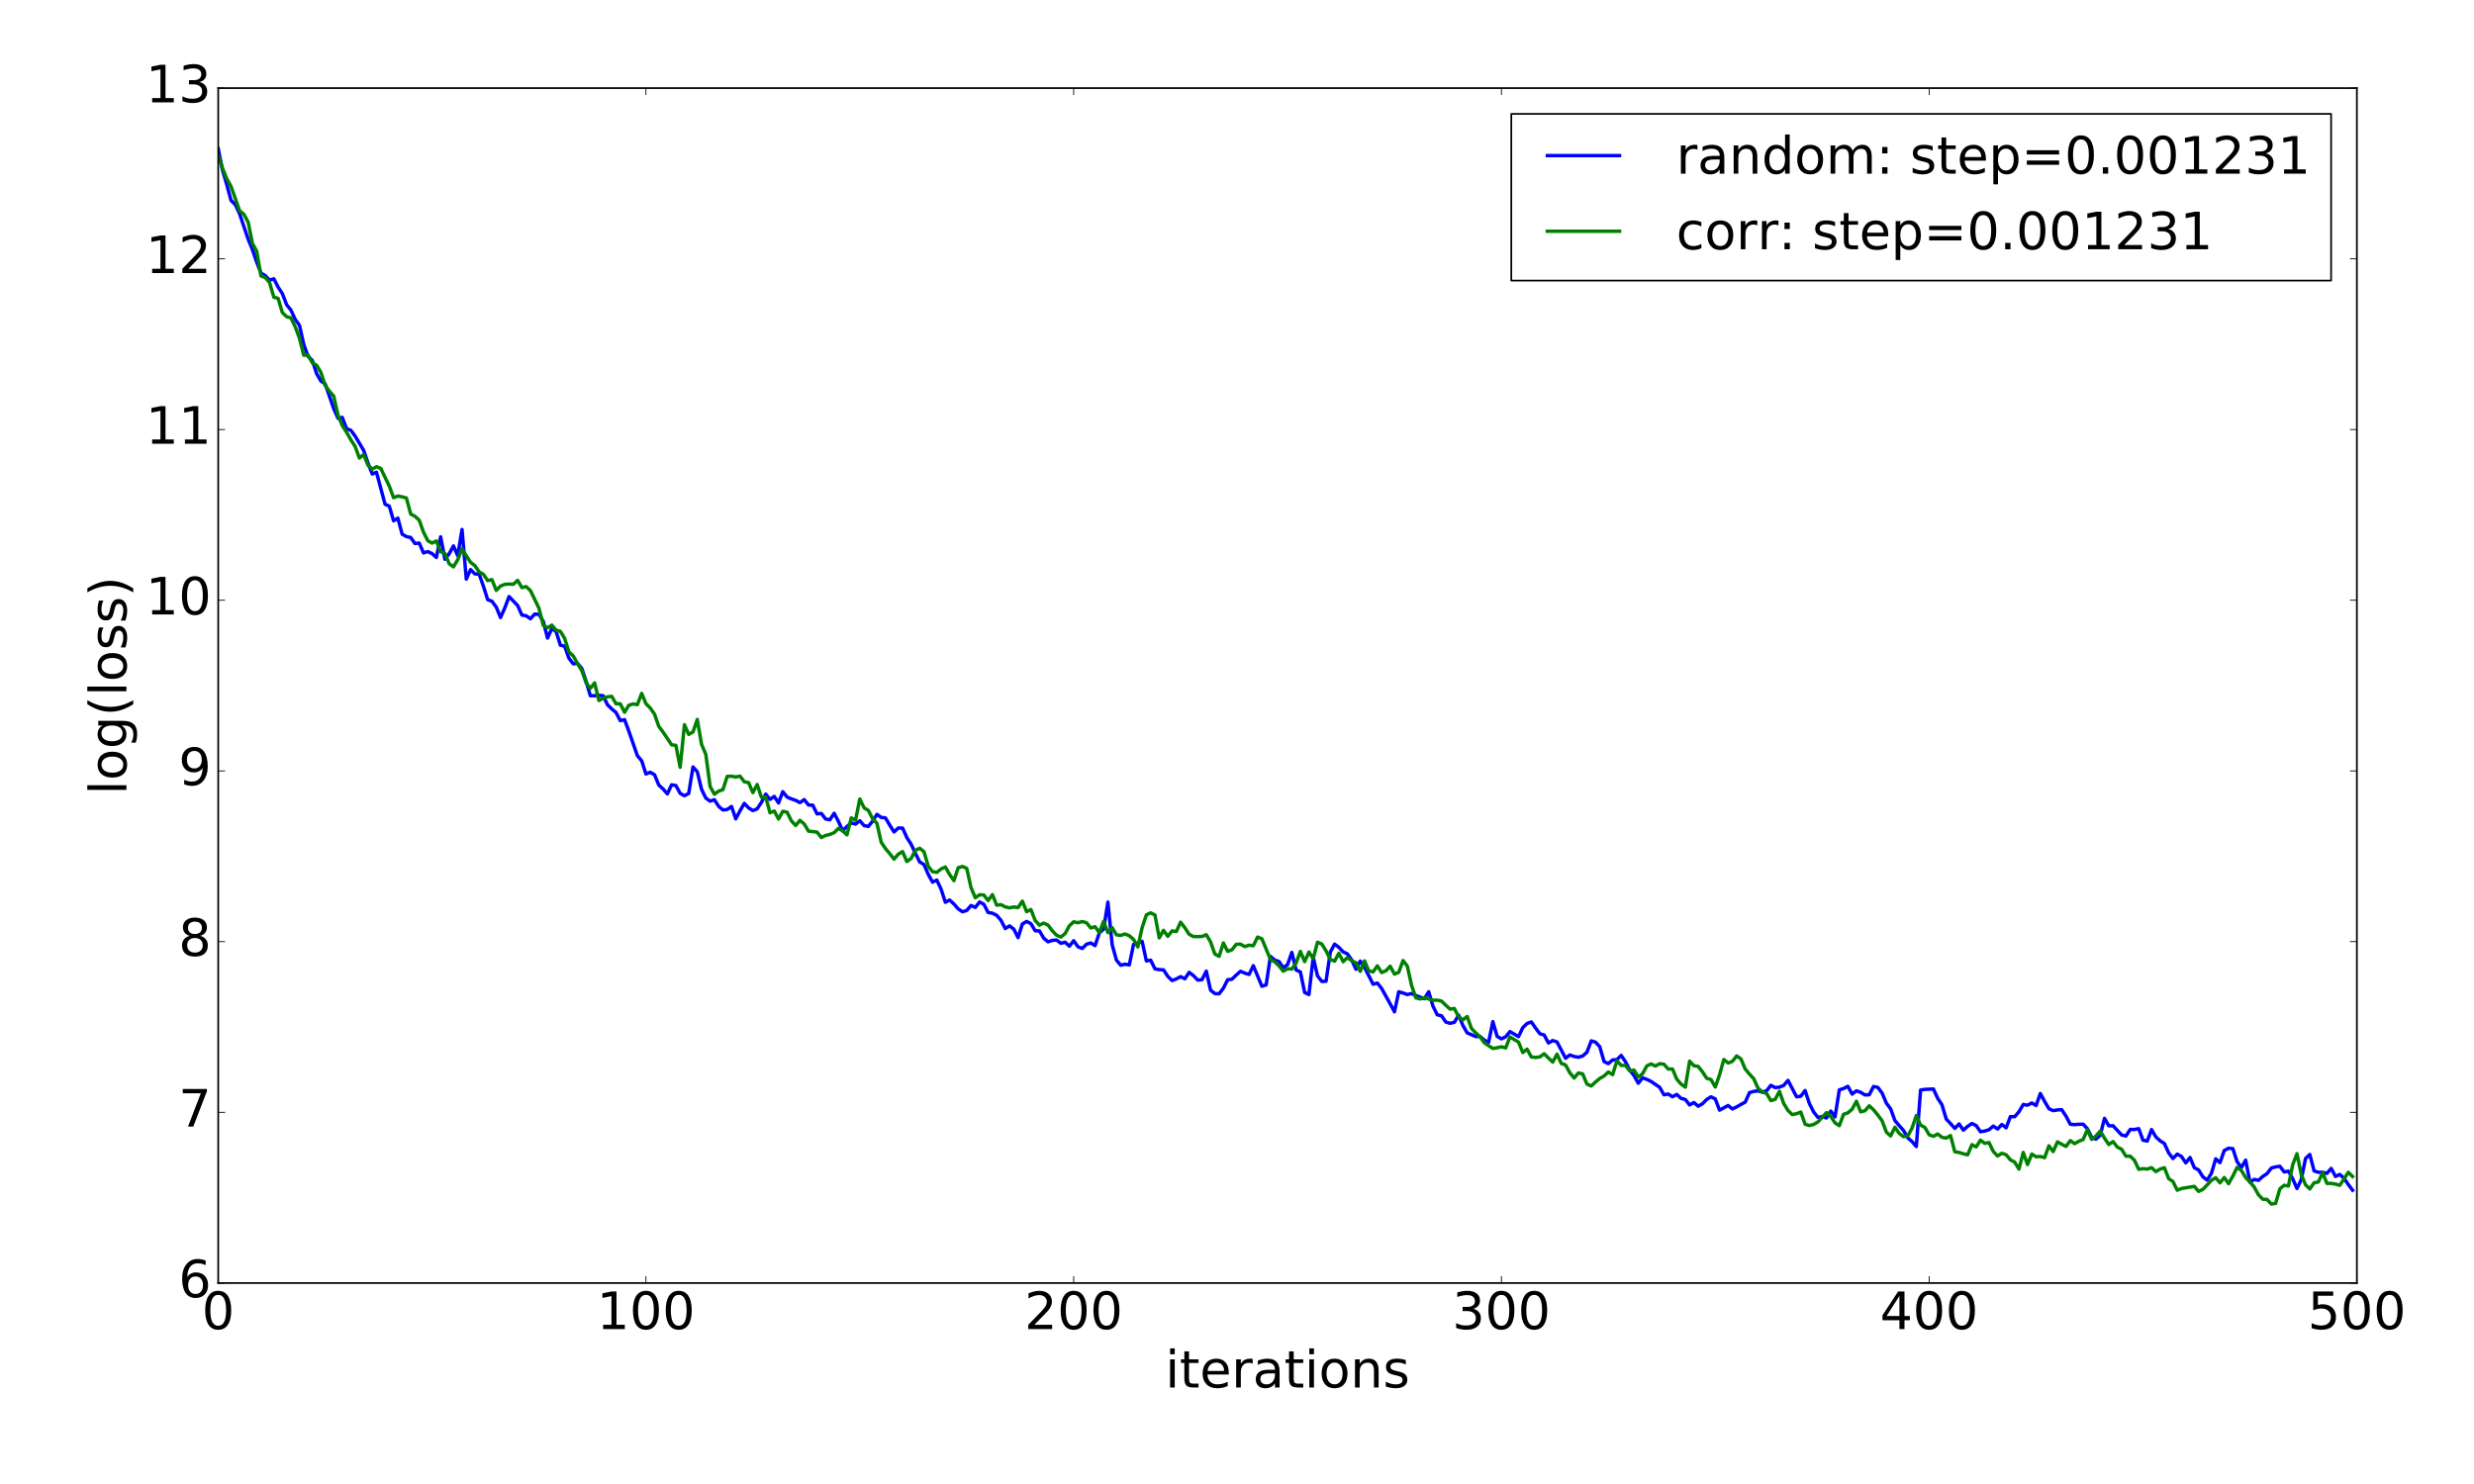 <?xml version="1.0" encoding="utf-8" standalone="no"?>
<!DOCTYPE svg PUBLIC "-//W3C//DTD SVG 1.1//EN"
  "http://www.w3.org/Graphics/SVG/1.1/DTD/svg11.dtd">
<!-- Created with matplotlib (http://matplotlib.org/) -->
<svg height="864pt" version="1.1" viewBox="0 0 1440 864" width="1440pt" xmlns="http://www.w3.org/2000/svg" xmlns:xlink="http://www.w3.org/1999/xlink">
 <defs>
  <style type="text/css">
*{stroke-linecap:butt;stroke-linejoin:round;stroke-miterlimit:100000;}
  </style>
 </defs>
 <g id="figure_1">
  <g id="patch_1">
   <path d="M 0 864 
L 1440 864 
L 1440 0 
L 0 0 
z
" style="fill:#ffffff;"/>
  </g>
  <g id="axes_1">
   <g id="patch_2">
    <path d="M 127.013 747 
L 1371.825 747 
L 1371.825 51.3 
L 127.013 51.3 
z
" style="fill:#ffffff;"/>
   </g>
   <g id="line2d_1">
    <path clip-path="url(#p26a35da55d)" d="M 127.013 86.557 
L 129.502 98.998 
L 131.992 107.507 
L 134.481 116.694 
L 136.971 119.139 
L 139.461 124.485 
L 144.44 139.27 
L 146.929 145.371 
L 149.419 152.629 
L 151.909 159.008 
L 154.398 160.443 
L 156.888 163.133 
L 159.378 162.303 
L 161.867 167.133 
L 164.357 170.964 
L 166.846 177.455 
L 169.336 180.525 
L 171.826 185.988 
L 174.315 189.418 
L 176.805 200.551 
L 179.295 207.455 
L 181.784 209.86 
L 184.274 217.49 
L 186.763 221.81 
L 189.253 223.513 
L 194.232 237.85 
L 196.722 243.498 
L 199.212 243.014 
L 201.701 249.576 
L 204.191 250.492 
L 206.68 253.854 
L 211.66 262.19 
L 214.149 269.467 
L 216.639 275.959 
L 219.129 274.941 
L 224.108 293.55 
L 226.597 294.683 
L 229.087 303.224 
L 231.577 301.657 
L 234.066 310.998 
L 236.556 312.412 
L 239.046 312.949 
L 241.535 316.452 
L 244.025 316.184 
L 246.514 321.924 
L 249.004 321.15 
L 251.494 322.295 
L 253.983 324.562 
L 256.473 312.547 
L 258.963 325.601 
L 261.452 322.38 
L 263.942 317.845 
L 266.432 323.539 
L 268.921 308.276 
L 271.411 337.163 
L 273.9 331.639 
L 276.39 334.109 
L 278.88 334.27 
L 281.369 341.271 
L 283.859 349.14 
L 286.349 350.058 
L 288.838 353.465 
L 291.328 359.523 
L 293.817 353.943 
L 296.307 347.327 
L 301.286 352.525 
L 303.776 358.103 
L 306.265 358.502 
L 308.755 360.244 
L 311.245 357.515 
L 313.734 357.704 
L 316.224 361.83 
L 318.714 371.5 
L 321.203 365.884 
L 323.693 367.759 
L 326.183 375.643 
L 328.672 376.243 
L 331.162 383.243 
L 333.651 386.456 
L 336.141 386.271 
L 338.631 389.156 
L 341.12 396.636 
L 343.61 405.039 
L 346.099 405.06 
L 348.589 404.86 
L 351.079 405.067 
L 353.568 410.305 
L 356.058 412.737 
L 358.548 414.816 
L 361.037 419.562 
L 363.527 418.977 
L 366.017 425.71 
L 370.996 439.981 
L 373.485 442.942 
L 375.975 450.609 
L 378.465 449.61 
L 380.954 451.049 
L 383.444 457.052 
L 385.933 459.32 
L 388.423 462.213 
L 390.913 456.937 
L 393.402 457.335 
L 395.892 461.914 
L 398.382 463.285 
L 400.871 461.951 
L 403.361 446.525 
L 405.851 449.299 
L 408.34 459.538 
L 410.83 464.651 
L 413.319 466.446 
L 415.809 465.592 
L 418.299 469.461 
L 420.788 471.58 
L 423.278 471.294 
L 425.767 469.53 
L 428.257 476.75 
L 430.747 472.003 
L 433.236 467.749 
L 435.726 470.371 
L 438.216 471.934 
L 440.705 470.915 
L 443.195 467.171 
L 445.685 462.337 
L 448.174 465.432 
L 450.664 463.662 
L 453.153 467.493 
L 455.643 460.944 
L 458.133 464.063 
L 460.622 465.122 
L 463.112 465.973 
L 465.601 467.31 
L 468.091 465.523 
L 470.581 468.674 
L 473.07 468.799 
L 475.56 473.844 
L 478.05 473.579 
L 480.539 476.82 
L 483.029 477.283 
L 485.519 473.504 
L 488.008 478.236 
L 490.498 483.696 
L 492.987 481.175 
L 495.477 479.102 
L 497.967 479.798 
L 500.456 477.855 
L 502.946 480.679 
L 505.435 481.132 
L 507.925 478.065 
L 510.415 474.126 
L 512.904 475.906 
L 515.394 476.184 
L 517.884 480.421 
L 520.373 484.372 
L 522.863 482.057 
L 525.352 482.135 
L 527.842 487.667 
L 530.332 491.545 
L 532.821 496.86 
L 535.311 501.848 
L 537.801 503.32 
L 540.29 509.063 
L 542.78 513.584 
L 545.269 512.4 
L 547.759 517.688 
L 550.249 525.312 
L 552.738 523.996 
L 555.228 526.332 
L 557.718 529.159 
L 560.207 530.829 
L 562.697 530.077 
L 565.187 527.188 
L 567.676 528.326 
L 570.166 525.129 
L 572.655 526.472 
L 575.145 531.258 
L 577.635 531.668 
L 580.124 532.898 
L 582.614 535.803 
L 585.104 540.615 
L 587.593 539.057 
L 590.083 540.949 
L 592.572 545.895 
L 595.062 537.966 
L 597.552 536.48 
L 600.041 537.752 
L 602.531 541.905 
L 605.02 542.013 
L 607.51 546.213 
L 610 548.33 
L 612.489 547.509 
L 614.979 547.291 
L 617.469 549.191 
L 619.958 548.565 
L 622.448 550.867 
L 624.938 547.693 
L 627.427 551.214 
L 629.917 552.216 
L 632.406 549.736 
L 634.896 548.999 
L 637.386 550.563 
L 639.875 543.124 
L 642.365 540.946 
L 644.855 525.234 
L 647.344 550.116 
L 649.834 559.002 
L 652.323 561.974 
L 654.813 561.371 
L 657.303 561.795 
L 659.792 549.793 
L 662.282 549.038 
L 664.771 548.057 
L 667.261 559.457 
L 669.751 559.027 
L 672.24 564.082 
L 674.73 564.531 
L 677.22 564.651 
L 679.709 568.43 
L 682.199 570.894 
L 684.688 569.946 
L 687.178 568.627 
L 689.668 569.851 
L 692.157 566.095 
L 694.647 568.015 
L 697.137 570.639 
L 699.626 570.376 
L 702.116 565.402 
L 704.606 576.479 
L 707.095 578.447 
L 709.585 578.596 
L 712.074 575.355 
L 714.564 570.424 
L 717.054 570.118 
L 719.543 567.691 
L 722.033 565.488 
L 724.523 566.573 
L 727.012 567.325 
L 729.502 562.211 
L 734.481 574.2 
L 736.971 573.404 
L 739.46 556.807 
L 741.95 558.974 
L 744.439 559.797 
L 746.929 563.45 
L 749.419 561.602 
L 751.908 554.512 
L 754.398 564.749 
L 756.888 565.858 
L 759.377 577.845 
L 761.867 579.03 
L 764.356 557.333 
L 766.846 568.109 
L 769.336 571.396 
L 771.825 571.297 
L 774.315 554.308 
L 776.805 549.67 
L 779.294 551.538 
L 781.784 554.188 
L 784.274 555.376 
L 786.763 558.894 
L 789.253 564.323 
L 791.742 559.571 
L 794.232 563.187 
L 799.211 573.028 
L 801.701 572.346 
L 804.191 575.528 
L 809.17 584.447 
L 811.659 589.105 
L 814.149 577.414 
L 816.639 578.137 
L 819.128 579.035 
L 821.618 578.449 
L 824.107 579.609 
L 829.087 581.449 
L 831.576 577.405 
L 834.066 585.789 
L 836.556 590.819 
L 839.045 591.4 
L 841.535 595.038 
L 844.024 595.773 
L 846.514 595.2 
L 849.004 591.007 
L 851.493 597.032 
L 853.983 601.347 
L 858.962 603.5 
L 861.452 603.43 
L 863.942 605.559 
L 866.431 606.85 
L 868.921 594.796 
L 871.41 603.375 
L 873.9 604.837 
L 876.39 603.644 
L 878.879 600.597 
L 883.859 603.535 
L 886.348 598.316 
L 888.838 595.88 
L 891.327 594.975 
L 893.817 598.574 
L 896.307 601.884 
L 898.796 602.588 
L 901.286 607.232 
L 903.775 605.82 
L 906.265 606.636 
L 911.244 616.099 
L 913.734 614.194 
L 916.224 615.096 
L 918.713 615.53 
L 921.203 614.821 
L 923.692 612.592 
L 926.182 606.016 
L 928.672 606.742 
L 931.161 609.429 
L 933.651 618.054 
L 936.141 619.253 
L 938.63 617.1 
L 941.12 616.96 
L 943.61 614.464 
L 946.099 618.126 
L 948.589 623.02 
L 951.078 626.187 
L 953.568 630.688 
L 956.058 627.501 
L 958.547 628.443 
L 961.037 629.634 
L 966.016 633.045 
L 968.506 637.394 
L 970.995 636.96 
L 973.485 638.536 
L 975.975 637.177 
L 978.464 639.485 
L 980.954 640.119 
L 983.443 643.319 
L 985.933 641.905 
L 988.423 644.049 
L 990.912 642.652 
L 993.402 640.114 
L 995.892 638.595 
L 998.381 639.799 
L 1000.871 646.34 
L 1005.85 643.628 
L 1008.34 645.63 
L 1010.829 644.468 
L 1013.319 643.007 
L 1015.809 641.687 
L 1018.298 636.118 
L 1020.788 635.405 
L 1023.278 635.141 
L 1025.767 635.849 
L 1028.257 635.061 
L 1030.746 631.867 
L 1033.236 633.206 
L 1035.726 632.965 
L 1038.215 631.949 
L 1040.705 629.01 
L 1045.684 638.546 
L 1048.174 638.222 
L 1050.663 634.912 
L 1053.153 642.475 
L 1055.643 647.415 
L 1058.132 650.562 
L 1060.622 650.087 
L 1063.111 650.899 
L 1065.601 646.857 
L 1068.091 650.258 
L 1070.58 634.538 
L 1073.07 633.733 
L 1075.56 632.456 
L 1078.049 637.008 
L 1080.539 635.076 
L 1083.028 635.962 
L 1085.518 637.481 
L 1088.008 637.344 
L 1090.497 632.557 
L 1092.987 633.088 
L 1095.477 636.391 
L 1097.966 642.248 
L 1100.456 645.616 
L 1102.946 652.412 
L 1105.435 655.364 
L 1107.925 658.123 
L 1110.414 662.467 
L 1112.904 664.625 
L 1115.394 667.536 
L 1117.883 634.626 
L 1120.373 634.251 
L 1125.352 634.03 
L 1127.842 639.46 
L 1130.331 643.205 
L 1132.821 651.532 
L 1135.311 654.155 
L 1137.8 656.944 
L 1140.29 654.373 
L 1142.78 657.983 
L 1145.269 655.791 
L 1147.759 654.12 
L 1150.248 655.319 
L 1152.738 658.896 
L 1155.228 658.506 
L 1157.717 657.72 
L 1160.207 655.62 
L 1162.697 657.317 
L 1165.186 654.7 
L 1167.676 656.62 
L 1170.165 650.08 
L 1172.655 650.165 
L 1175.145 647.266 
L 1177.634 643.036 
L 1180.124 643.465 
L 1182.613 642.159 
L 1185.103 643.662 
L 1187.593 636.64 
L 1190.082 641.249 
L 1192.572 645.498 
L 1195.062 646.638 
L 1197.551 646.204 
L 1200.041 646.059 
L 1202.531 649.843 
L 1205.02 654.545 
L 1207.51 654.775 
L 1209.999 654.562 
L 1212.489 654.521 
L 1214.979 657.154 
L 1217.468 662.188 
L 1219.958 663.229 
L 1222.447 660.949 
L 1224.937 651.112 
L 1227.427 655.451 
L 1229.916 655.423 
L 1234.896 660.801 
L 1237.385 661.402 
L 1239.875 657.609 
L 1242.364 657.605 
L 1244.854 657.123 
L 1247.344 663.857 
L 1249.833 664.312 
L 1252.323 657.635 
L 1254.813 661.906 
L 1257.302 664.185 
L 1259.792 665.785 
L 1262.282 671.214 
L 1264.771 674.505 
L 1267.261 671.949 
L 1269.75 673.32 
L 1272.24 677.037 
L 1274.73 673.92 
L 1277.219 679.875 
L 1279.709 681.159 
L 1282.198 685.167 
L 1284.688 687.056 
L 1287.178 683.117 
L 1289.667 674.669 
L 1292.157 676.898 
L 1294.647 669.822 
L 1297.136 668.532 
L 1299.626 668.733 
L 1302.116 676.366 
L 1304.605 679.743 
L 1307.095 675.432 
L 1309.584 688.314 
L 1312.074 686.654 
L 1314.564 687.207 
L 1317.053 684.943 
L 1319.543 683.299 
L 1322.033 680.045 
L 1324.522 679.376 
L 1327.012 679.006 
L 1329.501 682.301 
L 1331.991 681.858 
L 1334.481 686.313 
L 1336.97 691.983 
L 1339.46 686.765 
L 1341.949 674.461 
L 1344.439 672.161 
L 1346.929 681.708 
L 1349.418 682.533 
L 1351.908 682.542 
L 1354.398 683.131 
L 1356.887 680.263 
L 1359.377 684.946 
L 1361.867 683.785 
L 1364.356 685.948 
L 1366.846 689.665 
L 1369.335 692.957 
L 1369.335 692.957 
" style="fill:none;stroke:#0000ff;stroke-linecap:square;stroke-width:2.0;"/>
   </g>
   <g id="line2d_2">
    <path clip-path="url(#p26a35da55d)" d="M 127.013 90.457 
L 129.502 97.91 
L 131.992 104.054 
L 134.481 108.547 
L 139.461 122.709 
L 141.95 124.725 
L 144.44 129.373 
L 146.929 141.732 
L 149.419 146.269 
L 151.909 160.678 
L 154.398 161.554 
L 156.888 164.501 
L 159.378 173.029 
L 161.867 173.698 
L 164.357 182.026 
L 166.846 184.382 
L 169.336 185.077 
L 171.826 190.228 
L 174.315 196.965 
L 176.805 206.826 
L 179.295 206.666 
L 181.784 211.27 
L 184.274 212.629 
L 186.763 216.795 
L 189.253 224.372 
L 191.743 227.771 
L 194.232 230.606 
L 196.722 241.602 
L 199.212 247.719 
L 201.701 251.63 
L 204.191 256.019 
L 206.68 259.889 
L 209.17 266.673 
L 211.66 264.659 
L 214.149 270.804 
L 216.639 273.13 
L 219.129 271.725 
L 221.618 272.709 
L 226.597 283.053 
L 229.087 289.763 
L 231.577 288.787 
L 234.066 289.269 
L 236.556 289.932 
L 239.046 299.276 
L 241.535 300.595 
L 244.025 302.899 
L 246.514 309.88 
L 249.004 314.798 
L 251.494 316.199 
L 253.983 314.956 
L 256.473 321.199 
L 258.963 322.186 
L 261.452 328.219 
L 263.942 330.026 
L 266.432 325.86 
L 268.921 319.467 
L 271.411 323.619 
L 273.9 327.385 
L 276.39 329.293 
L 278.88 332.949 
L 281.369 334.386 
L 283.859 338.03 
L 286.349 337.473 
L 288.838 343.755 
L 291.328 341.19 
L 293.817 340.223 
L 296.307 340.042 
L 298.797 340.177 
L 301.286 337.864 
L 303.776 342.119 
L 306.265 341.538 
L 308.755 343.868 
L 313.734 354.197 
L 316.224 364.095 
L 318.714 365.487 
L 321.203 363.947 
L 323.693 366.904 
L 326.183 367.59 
L 328.672 371.728 
L 331.162 379.604 
L 333.651 381.868 
L 336.141 386.345 
L 338.631 390.431 
L 341.12 397.453 
L 343.61 400.791 
L 346.099 397.585 
L 348.589 407.848 
L 351.079 406.501 
L 353.568 405.707 
L 356.058 405.411 
L 358.548 409.722 
L 361.037 409.768 
L 363.527 414.7 
L 366.017 410.619 
L 368.506 409.828 
L 370.996 410.252 
L 373.485 403.696 
L 375.975 409.674 
L 378.465 412.202 
L 380.954 415.761 
L 383.444 422.907 
L 385.933 426.239 
L 390.913 433.64 
L 393.402 433.942 
L 395.892 446.732 
L 398.382 421.934 
L 400.871 427.565 
L 403.361 426.165 
L 405.851 418.88 
L 408.34 433.363 
L 410.83 439.218 
L 413.319 457.848 
L 415.809 462.382 
L 418.299 460.589 
L 420.788 459.73 
L 423.278 452.013 
L 425.767 451.93 
L 428.257 452.36 
L 430.747 451.905 
L 433.236 455.155 
L 435.726 455.641 
L 438.216 461.466 
L 440.705 456.772 
L 443.195 464.207 
L 445.685 463.947 
L 448.174 473.208 
L 450.664 472.178 
L 453.153 476.85 
L 455.643 472.325 
L 458.133 472.89 
L 460.622 477.897 
L 463.112 480.622 
L 465.601 477.594 
L 468.091 479.735 
L 470.581 483.884 
L 475.56 484.454 
L 478.05 487.624 
L 480.539 486.391 
L 483.029 485.83 
L 485.519 484.779 
L 488.008 482.28 
L 490.498 483.738 
L 492.987 486.059 
L 495.477 476.204 
L 497.967 477.507 
L 500.456 465.199 
L 502.946 470.344 
L 505.435 471.866 
L 507.925 476.685 
L 510.415 479.328 
L 512.904 490.368 
L 515.394 494.041 
L 517.884 497.003 
L 520.373 500.217 
L 522.863 497.3 
L 525.352 495.805 
L 527.842 501.617 
L 530.332 499.791 
L 532.821 495.065 
L 535.311 493.856 
L 537.801 495.836 
L 540.29 504.365 
L 542.78 507.468 
L 545.269 507.884 
L 547.759 505.928 
L 550.249 504.748 
L 552.738 509.151 
L 555.228 512.721 
L 557.718 505.206 
L 560.207 504.452 
L 562.697 505.545 
L 565.187 516.781 
L 567.676 522.691 
L 570.166 520.936 
L 572.655 521.082 
L 575.145 524.315 
L 577.635 520.859 
L 580.124 527.019 
L 582.614 526.674 
L 585.104 527.999 
L 587.593 528.553 
L 590.083 528.027 
L 592.572 528.406 
L 595.062 524.652 
L 597.552 530.789 
L 600.041 529.536 
L 602.531 535.93 
L 605.02 538.626 
L 607.51 537.435 
L 610 538.589 
L 612.489 541.911 
L 614.979 544.48 
L 617.469 545.572 
L 619.958 543.52 
L 622.448 538.973 
L 624.938 536.676 
L 627.427 537.214 
L 629.917 536.521 
L 632.406 537.214 
L 634.896 540.277 
L 637.386 539.529 
L 639.875 542.974 
L 642.365 536.437 
L 644.855 542.981 
L 647.344 540.116 
L 649.834 544.273 
L 652.323 544.612 
L 654.813 543.782 
L 657.303 544.779 
L 659.792 546.951 
L 662.282 551.329 
L 664.771 540.087 
L 667.261 532.629 
L 669.751 531.467 
L 672.24 532.692 
L 674.73 546.054 
L 677.22 541.613 
L 679.709 545.149 
L 682.199 541.975 
L 684.688 542.353 
L 687.178 536.915 
L 689.668 540.174 
L 692.157 543.955 
L 694.647 545.286 
L 699.626 545.251 
L 702.116 544.174 
L 704.606 548.379 
L 707.095 555.399 
L 709.585 556.794 
L 712.074 549.007 
L 714.564 553.896 
L 717.054 552.971 
L 719.543 549.782 
L 722.033 549.687 
L 724.523 551.119 
L 727.012 550.287 
L 729.502 550.619 
L 731.991 545.559 
L 734.481 546.581 
L 739.46 558.571 
L 741.95 559.987 
L 744.439 562.312 
L 746.929 565.438 
L 749.419 563.959 
L 751.908 564.219 
L 754.398 560.699 
L 756.888 553.904 
L 759.377 559.867 
L 761.867 554.284 
L 764.356 558.094 
L 766.846 548.572 
L 769.336 549.591 
L 771.825 553.59 
L 774.315 558.586 
L 776.805 559.604 
L 779.294 554.985 
L 781.784 559.923 
L 784.274 557.45 
L 786.763 559.414 
L 789.253 560.506 
L 791.742 565.545 
L 794.232 559.453 
L 796.722 565.327 
L 799.211 565.81 
L 801.701 562.325 
L 804.191 566.234 
L 806.68 565.202 
L 809.17 562.541 
L 811.659 567.138 
L 814.149 566.077 
L 816.639 559.241 
L 819.128 562.515 
L 821.618 573.763 
L 824.107 580.961 
L 826.597 581.608 
L 829.087 580.885 
L 834.066 582.333 
L 836.556 582.31 
L 839.045 582.829 
L 841.535 585.297 
L 844.024 587.519 
L 846.514 587.132 
L 849.004 592.085 
L 851.493 593.745 
L 853.983 591.814 
L 856.473 598.772 
L 858.962 601.344 
L 861.452 603.628 
L 863.942 607.126 
L 868.921 610.428 
L 871.41 610.018 
L 873.9 609.47 
L 876.39 610.108 
L 878.879 603.698 
L 881.369 605.263 
L 883.859 606.683 
L 886.348 612.797 
L 888.838 610.831 
L 891.327 615.354 
L 893.817 615.674 
L 896.307 615.297 
L 898.796 613.506 
L 901.286 616.022 
L 903.775 618.349 
L 906.265 613.742 
L 908.755 619.139 
L 911.244 620.046 
L 913.734 624.576 
L 916.224 627.663 
L 918.713 624.687 
L 921.203 625.249 
L 923.692 631.183 
L 926.182 632.264 
L 928.672 629.943 
L 931.161 627.89 
L 933.651 626.446 
L 936.141 624.14 
L 938.63 625.677 
L 941.12 617.648 
L 943.61 620.266 
L 946.099 620.328 
L 948.589 623.506 
L 951.078 623.008 
L 953.568 627.096 
L 956.058 625.16 
L 958.547 620.567 
L 961.037 619.418 
L 963.527 620.66 
L 966.016 619.298 
L 968.506 619.604 
L 970.995 622.41 
L 973.485 622.395 
L 975.975 628.306 
L 978.464 631.136 
L 980.954 632.928 
L 983.443 617.84 
L 985.933 620.464 
L 988.423 620.887 
L 990.912 624.012 
L 993.402 627.809 
L 995.892 628.526 
L 998.381 632.853 
L 1000.871 625.78 
L 1003.361 616.843 
L 1005.85 618.887 
L 1008.34 617.953 
L 1010.829 614.771 
L 1013.319 616.514 
L 1015.809 622.383 
L 1018.298 625.354 
L 1020.788 628.072 
L 1023.278 633.566 
L 1025.767 635.785 
L 1028.257 636.644 
L 1030.746 640.798 
L 1033.236 640.043 
L 1035.726 635.398 
L 1038.215 642.443 
L 1040.705 646.526 
L 1043.195 648.93 
L 1045.684 648.412 
L 1048.174 647.432 
L 1050.663 654.543 
L 1053.153 655.302 
L 1055.643 654.676 
L 1058.132 653.194 
L 1063.111 647.763 
L 1065.601 649.963 
L 1068.091 653.747 
L 1070.58 655.386 
L 1073.07 648.736 
L 1075.56 647.922 
L 1078.049 645.763 
L 1080.539 641.145 
L 1083.028 647.344 
L 1085.518 646.679 
L 1088.008 643.813 
L 1090.497 646.129 
L 1092.987 649.18 
L 1095.477 652.524 
L 1097.966 659.135 
L 1100.456 661.355 
L 1102.946 656.28 
L 1105.435 659.878 
L 1107.925 661.739 
L 1110.414 661.356 
L 1112.904 656.828 
L 1115.394 649.508 
L 1117.883 655.069 
L 1120.373 656.388 
L 1122.862 660.673 
L 1125.352 661.578 
L 1127.842 660.214 
L 1130.331 662.138 
L 1132.821 662.603 
L 1135.311 661.141 
L 1137.8 670.563 
L 1140.29 670.969 
L 1142.78 671.743 
L 1145.269 672.357 
L 1147.759 666.458 
L 1150.248 667.728 
L 1152.738 663.825 
L 1155.228 665.664 
L 1157.717 665.207 
L 1160.207 670.41 
L 1162.697 673.037 
L 1165.186 671.461 
L 1167.676 672.283 
L 1170.165 675.291 
L 1172.655 676.591 
L 1175.145 680.679 
L 1177.634 670.947 
L 1180.124 678.035 
L 1182.613 671.912 
L 1185.103 673.475 
L 1187.593 673.308 
L 1190.082 674 
L 1192.572 667.098 
L 1195.062 670.458 
L 1197.551 664.805 
L 1200.041 666.213 
L 1202.531 667.454 
L 1205.02 664.073 
L 1207.51 665.832 
L 1209.999 664.458 
L 1212.489 663.429 
L 1214.979 657.704 
L 1217.468 663.372 
L 1219.958 661.395 
L 1222.447 658.468 
L 1224.937 662.659 
L 1227.427 666.357 
L 1229.916 664.627 
L 1232.406 667.868 
L 1234.896 669.109 
L 1237.385 673.149 
L 1239.875 673.129 
L 1242.364 675.526 
L 1244.854 680.794 
L 1247.344 680.404 
L 1249.833 680.659 
L 1252.323 679.819 
L 1254.813 682.124 
L 1257.302 680.667 
L 1259.792 679.838 
L 1262.282 686.237 
L 1264.771 687.887 
L 1267.261 692.952 
L 1269.75 691.97 
L 1274.73 691.12 
L 1277.219 690.731 
L 1279.709 693.655 
L 1282.198 692.456 
L 1284.688 689.894 
L 1287.178 687.171 
L 1289.667 685.706 
L 1292.157 688.656 
L 1294.647 685.549 
L 1297.136 689.156 
L 1299.626 684.76 
L 1302.116 679.663 
L 1304.605 681.459 
L 1307.095 685.584 
L 1309.584 688.146 
L 1312.074 691.127 
L 1314.564 695.643 
L 1317.053 698.196 
L 1319.543 698.332 
L 1322.033 701.012 
L 1324.522 700.646 
L 1327.012 692.15 
L 1329.501 690.099 
L 1331.991 690.494 
L 1334.481 678.097 
L 1336.97 671.7 
L 1339.46 683.856 
L 1341.949 689.797 
L 1344.439 692.22 
L 1346.929 688.623 
L 1349.418 688.161 
L 1351.908 682.723 
L 1354.398 688.994 
L 1356.887 688.954 
L 1359.377 689.394 
L 1361.867 690.102 
L 1364.356 686.412 
L 1366.846 682.517 
L 1369.335 684.975 
L 1369.335 684.975 
" style="fill:none;stroke:#008000;stroke-linecap:square;stroke-width:2.0;"/>
   </g>
   <g id="patch_3">
    <path d="M 127.013 51.3 
L 1371.825 51.3 
" style="fill:none;stroke:#000000;stroke-linecap:square;stroke-linejoin:miter;"/>
   </g>
   <g id="patch_4">
    <path d="M 1371.825 747 
L 1371.825 51.3 
" style="fill:none;stroke:#000000;stroke-linecap:square;stroke-linejoin:miter;"/>
   </g>
   <g id="patch_5">
    <path d="M 127.013 747 
L 1371.825 747 
" style="fill:none;stroke:#000000;stroke-linecap:square;stroke-linejoin:miter;"/>
   </g>
   <g id="patch_6">
    <path d="M 127.013 747 
L 127.013 51.3 
" style="fill:none;stroke:#000000;stroke-linecap:square;stroke-linejoin:miter;"/>
   </g>
   <g id="matplotlib.axis_1">
    <g id="xtick_1">
     <g id="line2d_3">
      <defs>
       <path d="M 0 0 
L 0 -4 
" id="mdd0f076f5c" style="stroke:#000000;stroke-width:0.5;"/>
      </defs>
      <g>
       <use style="stroke:#000000;stroke-width:0.5;" x="127.013" xlink:href="#mdd0f076f5c" y="747.0"/>
      </g>
     </g>
     <g id="line2d_4">
      <defs>
       <path d="M 0 0 
L 0 4 
" id="m5a20111f1b" style="stroke:#000000;stroke-width:0.5;"/>
      </defs>
      <g>
       <use style="stroke:#000000;stroke-width:0.5;" x="127.013" xlink:href="#m5a20111f1b" y="51.3"/>
      </g>
     </g>
     <g id="text_1">
      <!-- 0 -->
      <defs>
       <path d="M 31.781 66.406 
Q 24.172 66.406 20.328 58.906 
Q 16.5 51.422 16.5 36.375 
Q 16.5 21.391 20.328 13.891 
Q 24.172 6.391 31.781 6.391 
Q 39.453 6.391 43.281 13.891 
Q 47.125 21.391 47.125 36.375 
Q 47.125 51.422 43.281 58.906 
Q 39.453 66.406 31.781 66.406 
M 31.781 74.219 
Q 44.047 74.219 50.516 64.516 
Q 56.984 54.828 56.984 36.375 
Q 56.984 17.969 50.516 8.266 
Q 44.047 -1.422 31.781 -1.422 
Q 19.531 -1.422 13.062 8.266 
Q 6.594 17.969 6.594 36.375 
Q 6.594 54.828 13.062 64.516 
Q 19.531 74.219 31.781 74.219 
" id="BitstreamVeraSans-Roman-30"/>
      </defs>
      <g transform="translate(117.469 773.795)scale(0.3 -0.3)">
       <use xlink:href="#BitstreamVeraSans-Roman-30"/>
      </g>
     </g>
    </g>
    <g id="xtick_2">
     <g id="line2d_5">
      <g>
       <use style="stroke:#000000;stroke-width:0.5;" x="375.975" xlink:href="#mdd0f076f5c" y="747.0"/>
      </g>
     </g>
     <g id="line2d_6">
      <g>
       <use style="stroke:#000000;stroke-width:0.5;" x="375.975" xlink:href="#m5a20111f1b" y="51.3"/>
      </g>
     </g>
     <g id="text_2">
      <!-- 100 -->
      <defs>
       <path d="M 12.406 8.297 
L 28.516 8.297 
L 28.516 63.922 
L 10.984 60.406 
L 10.984 69.391 
L 28.422 72.906 
L 38.281 72.906 
L 38.281 8.297 
L 54.391 8.297 
L 54.391 0 
L 12.406 0 
z
" id="BitstreamVeraSans-Roman-31"/>
      </defs>
      <g transform="translate(347.344 773.795)scale(0.3 -0.3)">
       <use xlink:href="#BitstreamVeraSans-Roman-31"/>
       <use x="63.623" xlink:href="#BitstreamVeraSans-Roman-30"/>
       <use x="127.246" xlink:href="#BitstreamVeraSans-Roman-30"/>
      </g>
     </g>
    </g>
    <g id="xtick_3">
     <g id="line2d_7">
      <g>
       <use style="stroke:#000000;stroke-width:0.5;" x="624.938" xlink:href="#mdd0f076f5c" y="747.0"/>
      </g>
     </g>
     <g id="line2d_8">
      <g>
       <use style="stroke:#000000;stroke-width:0.5;" x="624.938" xlink:href="#m5a20111f1b" y="51.3"/>
      </g>
     </g>
     <g id="text_3">
      <!-- 200 -->
      <defs>
       <path d="M 19.188 8.297 
L 53.609 8.297 
L 53.609 0 
L 7.328 0 
L 7.328 8.297 
Q 12.938 14.109 22.625 23.891 
Q 32.328 33.688 34.812 36.531 
Q 39.547 41.844 41.422 45.531 
Q 43.312 49.219 43.312 52.781 
Q 43.312 58.594 39.234 62.25 
Q 35.156 65.922 28.609 65.922 
Q 23.969 65.922 18.812 64.312 
Q 13.672 62.703 7.812 59.422 
L 7.812 69.391 
Q 13.766 71.781 18.938 73 
Q 24.125 74.219 28.422 74.219 
Q 39.75 74.219 46.484 68.547 
Q 53.219 62.891 53.219 53.422 
Q 53.219 48.922 51.531 44.891 
Q 49.859 40.875 45.406 35.406 
Q 44.188 33.984 37.641 27.219 
Q 31.109 20.453 19.188 8.297 
" id="BitstreamVeraSans-Roman-32"/>
      </defs>
      <g transform="translate(596.306 773.795)scale(0.3 -0.3)">
       <use xlink:href="#BitstreamVeraSans-Roman-32"/>
       <use x="63.623" xlink:href="#BitstreamVeraSans-Roman-30"/>
       <use x="127.246" xlink:href="#BitstreamVeraSans-Roman-30"/>
      </g>
     </g>
    </g>
    <g id="xtick_4">
     <g id="line2d_9">
      <g>
       <use style="stroke:#000000;stroke-width:0.5;" x="873.9" xlink:href="#mdd0f076f5c" y="747.0"/>
      </g>
     </g>
     <g id="line2d_10">
      <g>
       <use style="stroke:#000000;stroke-width:0.5;" x="873.9" xlink:href="#m5a20111f1b" y="51.3"/>
      </g>
     </g>
     <g id="text_4">
      <!-- 300 -->
      <defs>
       <path d="M 40.578 39.312 
Q 47.656 37.797 51.625 33 
Q 55.609 28.219 55.609 21.188 
Q 55.609 10.406 48.188 4.484 
Q 40.766 -1.422 27.094 -1.422 
Q 22.516 -1.422 17.656 -0.516 
Q 12.797 0.391 7.625 2.203 
L 7.625 11.719 
Q 11.719 9.328 16.594 8.109 
Q 21.484 6.891 26.812 6.891 
Q 36.078 6.891 40.938 10.547 
Q 45.797 14.203 45.797 21.188 
Q 45.797 27.641 41.281 31.266 
Q 36.766 34.906 28.719 34.906 
L 20.219 34.906 
L 20.219 43.016 
L 29.109 43.016 
Q 36.375 43.016 40.234 45.922 
Q 44.094 48.828 44.094 54.297 
Q 44.094 59.906 40.109 62.906 
Q 36.141 65.922 28.719 65.922 
Q 24.656 65.922 20.016 65.031 
Q 15.375 64.156 9.812 62.312 
L 9.812 71.094 
Q 15.438 72.656 20.344 73.438 
Q 25.25 74.219 29.594 74.219 
Q 40.828 74.219 47.359 69.109 
Q 53.906 64.016 53.906 55.328 
Q 53.906 49.266 50.438 45.094 
Q 46.969 40.922 40.578 39.312 
" id="BitstreamVeraSans-Roman-33"/>
      </defs>
      <g transform="translate(845.269 773.795)scale(0.3 -0.3)">
       <use xlink:href="#BitstreamVeraSans-Roman-33"/>
       <use x="63.623" xlink:href="#BitstreamVeraSans-Roman-30"/>
       <use x="127.246" xlink:href="#BitstreamVeraSans-Roman-30"/>
      </g>
     </g>
    </g>
    <g id="xtick_5">
     <g id="line2d_11">
      <g>
       <use style="stroke:#000000;stroke-width:0.5;" x="1122.862" xlink:href="#mdd0f076f5c" y="747.0"/>
      </g>
     </g>
     <g id="line2d_12">
      <g>
       <use style="stroke:#000000;stroke-width:0.5;" x="1122.862" xlink:href="#m5a20111f1b" y="51.3"/>
      </g>
     </g>
     <g id="text_5">
      <!-- 400 -->
      <defs>
       <path d="M 37.797 64.312 
L 12.891 25.391 
L 37.797 25.391 
z
M 35.203 72.906 
L 47.609 72.906 
L 47.609 25.391 
L 58.016 25.391 
L 58.016 17.188 
L 47.609 17.188 
L 47.609 0 
L 37.797 0 
L 37.797 17.188 
L 4.891 17.188 
L 4.891 26.703 
z
" id="BitstreamVeraSans-Roman-34"/>
      </defs>
      <g transform="translate(1094.231 773.795)scale(0.3 -0.3)">
       <use xlink:href="#BitstreamVeraSans-Roman-34"/>
       <use x="63.623" xlink:href="#BitstreamVeraSans-Roman-30"/>
       <use x="127.246" xlink:href="#BitstreamVeraSans-Roman-30"/>
      </g>
     </g>
    </g>
    <g id="xtick_6">
     <g id="line2d_13">
      <g>
       <use style="stroke:#000000;stroke-width:0.5;" x="1371.825" xlink:href="#mdd0f076f5c" y="747.0"/>
      </g>
     </g>
     <g id="line2d_14">
      <g>
       <use style="stroke:#000000;stroke-width:0.5;" x="1371.825" xlink:href="#m5a20111f1b" y="51.3"/>
      </g>
     </g>
     <g id="text_6">
      <!-- 500 -->
      <defs>
       <path d="M 10.797 72.906 
L 49.516 72.906 
L 49.516 64.594 
L 19.828 64.594 
L 19.828 46.734 
Q 21.969 47.469 24.109 47.828 
Q 26.266 48.188 28.422 48.188 
Q 40.625 48.188 47.75 41.5 
Q 54.891 34.812 54.891 23.391 
Q 54.891 11.625 47.562 5.094 
Q 40.234 -1.422 26.906 -1.422 
Q 22.312 -1.422 17.547 -0.641 
Q 12.797 0.141 7.719 1.703 
L 7.719 11.625 
Q 12.109 9.234 16.797 8.062 
Q 21.484 6.891 26.703 6.891 
Q 35.156 6.891 40.078 11.328 
Q 45.016 15.766 45.016 23.391 
Q 45.016 31 40.078 35.438 
Q 35.156 39.891 26.703 39.891 
Q 22.75 39.891 18.812 39.016 
Q 14.891 38.141 10.797 36.281 
z
" id="BitstreamVeraSans-Roman-35"/>
      </defs>
      <g transform="translate(1343.194 773.795)scale(0.3 -0.3)">
       <use xlink:href="#BitstreamVeraSans-Roman-35"/>
       <use x="63.623" xlink:href="#BitstreamVeraSans-Roman-30"/>
       <use x="127.246" xlink:href="#BitstreamVeraSans-Roman-30"/>
      </g>
     </g>
    </g>
    <g id="text_7">
     <!-- iterations -->
     <defs>
      <path d="M 54.891 33.016 
L 54.891 0 
L 45.906 0 
L 45.906 32.719 
Q 45.906 40.484 42.875 44.328 
Q 39.844 48.188 33.797 48.188 
Q 26.516 48.188 22.312 43.547 
Q 18.109 38.922 18.109 30.906 
L 18.109 0 
L 9.078 0 
L 9.078 54.688 
L 18.109 54.688 
L 18.109 46.188 
Q 21.344 51.125 25.703 53.562 
Q 30.078 56 35.797 56 
Q 45.219 56 50.047 50.172 
Q 54.891 44.344 54.891 33.016 
" id="BitstreamVeraSans-Roman-6e"/>
      <path d="M 34.281 27.484 
Q 23.391 27.484 19.188 25 
Q 14.984 22.516 14.984 16.5 
Q 14.984 11.719 18.141 8.906 
Q 21.297 6.109 26.703 6.109 
Q 34.188 6.109 38.703 11.406 
Q 43.219 16.703 43.219 25.484 
L 43.219 27.484 
z
M 52.203 31.203 
L 52.203 0 
L 43.219 0 
L 43.219 8.297 
Q 40.141 3.328 35.547 0.953 
Q 30.953 -1.422 24.312 -1.422 
Q 15.922 -1.422 10.953 3.297 
Q 6 8.016 6 15.922 
Q 6 25.141 12.172 29.828 
Q 18.359 34.516 30.609 34.516 
L 43.219 34.516 
L 43.219 35.406 
Q 43.219 41.609 39.141 45 
Q 35.062 48.391 27.688 48.391 
Q 23 48.391 18.547 47.266 
Q 14.109 46.141 10.016 43.891 
L 10.016 52.203 
Q 14.938 54.109 19.578 55.047 
Q 24.219 56 28.609 56 
Q 40.484 56 46.344 49.844 
Q 52.203 43.703 52.203 31.203 
" id="BitstreamVeraSans-Roman-61"/>
      <path d="M 30.609 48.391 
Q 23.391 48.391 19.188 42.75 
Q 14.984 37.109 14.984 27.297 
Q 14.984 17.484 19.156 11.844 
Q 23.344 6.203 30.609 6.203 
Q 37.797 6.203 41.984 11.859 
Q 46.188 17.531 46.188 27.297 
Q 46.188 37.016 41.984 42.703 
Q 37.797 48.391 30.609 48.391 
M 30.609 56 
Q 42.328 56 49.016 48.375 
Q 55.719 40.766 55.719 27.297 
Q 55.719 13.875 49.016 6.219 
Q 42.328 -1.422 30.609 -1.422 
Q 18.844 -1.422 12.172 6.219 
Q 5.516 13.875 5.516 27.297 
Q 5.516 40.766 12.172 48.375 
Q 18.844 56 30.609 56 
" id="BitstreamVeraSans-Roman-6f"/>
      <path d="M 9.422 54.688 
L 18.406 54.688 
L 18.406 0 
L 9.422 0 
z
M 9.422 75.984 
L 18.406 75.984 
L 18.406 64.594 
L 9.422 64.594 
z
" id="BitstreamVeraSans-Roman-69"/>
      <path d="M 56.203 29.594 
L 56.203 25.203 
L 14.891 25.203 
Q 15.484 15.922 20.484 11.062 
Q 25.484 6.203 34.422 6.203 
Q 39.594 6.203 44.453 7.469 
Q 49.312 8.734 54.109 11.281 
L 54.109 2.781 
Q 49.266 0.734 44.188 -0.344 
Q 39.109 -1.422 33.891 -1.422 
Q 20.797 -1.422 13.156 6.188 
Q 5.516 13.812 5.516 26.812 
Q 5.516 40.234 12.766 48.109 
Q 20.016 56 32.328 56 
Q 43.359 56 49.781 48.891 
Q 56.203 41.797 56.203 29.594 
M 47.219 32.234 
Q 47.125 39.594 43.094 43.984 
Q 39.062 48.391 32.422 48.391 
Q 24.906 48.391 20.391 44.141 
Q 15.875 39.891 15.188 32.172 
z
" id="BitstreamVeraSans-Roman-65"/>
      <path d="M 18.312 70.219 
L 18.312 54.688 
L 36.812 54.688 
L 36.812 47.703 
L 18.312 47.703 
L 18.312 18.016 
Q 18.312 11.328 20.141 9.422 
Q 21.969 7.516 27.594 7.516 
L 36.812 7.516 
L 36.812 0 
L 27.594 0 
Q 17.188 0 13.234 3.875 
Q 9.281 7.766 9.281 18.016 
L 9.281 47.703 
L 2.688 47.703 
L 2.688 54.688 
L 9.281 54.688 
L 9.281 70.219 
z
" id="BitstreamVeraSans-Roman-74"/>
      <path d="M 41.109 46.297 
Q 39.594 47.172 37.812 47.578 
Q 36.031 48 33.891 48 
Q 26.266 48 22.188 43.047 
Q 18.109 38.094 18.109 28.812 
L 18.109 0 
L 9.078 0 
L 9.078 54.688 
L 18.109 54.688 
L 18.109 46.188 
Q 20.953 51.172 25.484 53.578 
Q 30.031 56 36.531 56 
Q 37.453 56 38.578 55.875 
Q 39.703 55.766 41.062 55.516 
z
" id="BitstreamVeraSans-Roman-72"/>
      <path d="M 44.281 53.078 
L 44.281 44.578 
Q 40.484 46.531 36.375 47.5 
Q 32.281 48.484 27.875 48.484 
Q 21.188 48.484 17.844 46.438 
Q 14.5 44.391 14.5 40.281 
Q 14.5 37.156 16.891 35.375 
Q 19.281 33.594 26.516 31.984 
L 29.594 31.297 
Q 39.156 29.25 43.188 25.516 
Q 47.219 21.781 47.219 15.094 
Q 47.219 7.469 41.188 3.016 
Q 35.156 -1.422 24.609 -1.422 
Q 20.219 -1.422 15.453 -0.562 
Q 10.688 0.297 5.422 2 
L 5.422 11.281 
Q 10.406 8.688 15.234 7.391 
Q 20.062 6.109 24.812 6.109 
Q 31.156 6.109 34.562 8.281 
Q 37.984 10.453 37.984 14.406 
Q 37.984 18.062 35.516 20.016 
Q 33.062 21.969 24.703 23.781 
L 21.578 24.516 
Q 13.234 26.266 9.516 29.906 
Q 5.812 33.547 5.812 39.891 
Q 5.812 47.609 11.281 51.797 
Q 16.75 56 26.812 56 
Q 31.781 56 36.172 55.266 
Q 40.578 54.547 44.281 53.078 
" id="BitstreamVeraSans-Roman-73"/>
     </defs>
     <g transform="translate(678.237 807.83)scale(0.3 -0.3)">
      <use xlink:href="#BitstreamVeraSans-Roman-69"/>
      <use x="27.783" xlink:href="#BitstreamVeraSans-Roman-74"/>
      <use x="66.992" xlink:href="#BitstreamVeraSans-Roman-65"/>
      <use x="128.516" xlink:href="#BitstreamVeraSans-Roman-72"/>
      <use x="169.629" xlink:href="#BitstreamVeraSans-Roman-61"/>
      <use x="230.908" xlink:href="#BitstreamVeraSans-Roman-74"/>
      <use x="270.117" xlink:href="#BitstreamVeraSans-Roman-69"/>
      <use x="297.9" xlink:href="#BitstreamVeraSans-Roman-6f"/>
      <use x="359.082" xlink:href="#BitstreamVeraSans-Roman-6e"/>
      <use x="422.461" xlink:href="#BitstreamVeraSans-Roman-73"/>
     </g>
    </g>
   </g>
   <g id="matplotlib.axis_2">
    <g id="ytick_1">
     <g id="line2d_15">
      <defs>
       <path d="M 0 0 
L 4 0 
" id="m1865cb2be0" style="stroke:#000000;stroke-width:0.5;"/>
      </defs>
      <g>
       <use style="stroke:#000000;stroke-width:0.5;" x="127.013" xlink:href="#m1865cb2be0" y="747.0"/>
      </g>
     </g>
     <g id="line2d_16">
      <defs>
       <path d="M 0 0 
L -4 0 
" id="md561e22259" style="stroke:#000000;stroke-width:0.5;"/>
      </defs>
      <g>
       <use style="stroke:#000000;stroke-width:0.5;" x="1371.825" xlink:href="#md561e22259" y="747.0"/>
      </g>
     </g>
     <g id="text_8">
      <!-- 6 -->
      <defs>
       <path d="M 33.016 40.375 
Q 26.375 40.375 22.484 35.828 
Q 18.609 31.297 18.609 23.391 
Q 18.609 15.531 22.484 10.953 
Q 26.375 6.391 33.016 6.391 
Q 39.656 6.391 43.531 10.953 
Q 47.406 15.531 47.406 23.391 
Q 47.406 31.297 43.531 35.828 
Q 39.656 40.375 33.016 40.375 
M 52.594 71.297 
L 52.594 62.312 
Q 48.875 64.062 45.094 64.984 
Q 41.312 65.922 37.594 65.922 
Q 27.828 65.922 22.672 59.328 
Q 17.531 52.734 16.797 39.406 
Q 19.672 43.656 24.016 45.922 
Q 28.375 48.188 33.594 48.188 
Q 44.578 48.188 50.953 41.516 
Q 57.328 34.859 57.328 23.391 
Q 57.328 12.156 50.688 5.359 
Q 44.047 -1.422 33.016 -1.422 
Q 20.359 -1.422 13.672 8.266 
Q 6.984 17.969 6.984 36.375 
Q 6.984 53.656 15.188 63.938 
Q 23.391 74.219 37.203 74.219 
Q 40.922 74.219 44.703 73.484 
Q 48.484 72.75 52.594 71.297 
" id="BitstreamVeraSans-Roman-36"/>
      </defs>
      <g transform="translate(103.925 755.278)scale(0.3 -0.3)">
       <use xlink:href="#BitstreamVeraSans-Roman-36"/>
      </g>
     </g>
    </g>
    <g id="ytick_2">
     <g id="line2d_17">
      <g>
       <use style="stroke:#000000;stroke-width:0.5;" x="127.013" xlink:href="#m1865cb2be0" y="647.614"/>
      </g>
     </g>
     <g id="line2d_18">
      <g>
       <use style="stroke:#000000;stroke-width:0.5;" x="1371.825" xlink:href="#md561e22259" y="647.614"/>
      </g>
     </g>
     <g id="text_9">
      <!-- 7 -->
      <defs>
       <path d="M 8.203 72.906 
L 55.078 72.906 
L 55.078 68.703 
L 28.609 0 
L 18.312 0 
L 43.219 64.594 
L 8.203 64.594 
z
" id="BitstreamVeraSans-Roman-37"/>
      </defs>
      <g transform="translate(103.925 655.892)scale(0.3 -0.3)">
       <use xlink:href="#BitstreamVeraSans-Roman-37"/>
      </g>
     </g>
    </g>
    <g id="ytick_3">
     <g id="line2d_19">
      <g>
       <use style="stroke:#000000;stroke-width:0.5;" x="127.013" xlink:href="#m1865cb2be0" y="548.229"/>
      </g>
     </g>
     <g id="line2d_20">
      <g>
       <use style="stroke:#000000;stroke-width:0.5;" x="1371.825" xlink:href="#md561e22259" y="548.229"/>
      </g>
     </g>
     <g id="text_10">
      <!-- 8 -->
      <defs>
       <path d="M 31.781 34.625 
Q 24.75 34.625 20.719 30.859 
Q 16.703 27.094 16.703 20.516 
Q 16.703 13.922 20.719 10.156 
Q 24.75 6.391 31.781 6.391 
Q 38.812 6.391 42.859 10.172 
Q 46.922 13.969 46.922 20.516 
Q 46.922 27.094 42.891 30.859 
Q 38.875 34.625 31.781 34.625 
M 21.922 38.812 
Q 15.578 40.375 12.031 44.719 
Q 8.5 49.078 8.5 55.328 
Q 8.5 64.062 14.719 69.141 
Q 20.953 74.219 31.781 74.219 
Q 42.672 74.219 48.875 69.141 
Q 55.078 64.062 55.078 55.328 
Q 55.078 49.078 51.531 44.719 
Q 48 40.375 41.703 38.812 
Q 48.828 37.156 52.797 32.312 
Q 56.781 27.484 56.781 20.516 
Q 56.781 9.906 50.312 4.234 
Q 43.844 -1.422 31.781 -1.422 
Q 19.734 -1.422 13.25 4.234 
Q 6.781 9.906 6.781 20.516 
Q 6.781 27.484 10.781 32.312 
Q 14.797 37.156 21.922 38.812 
M 18.312 54.391 
Q 18.312 48.734 21.844 45.562 
Q 25.391 42.391 31.781 42.391 
Q 38.141 42.391 41.719 45.562 
Q 45.312 48.734 45.312 54.391 
Q 45.312 60.062 41.719 63.234 
Q 38.141 66.406 31.781 66.406 
Q 25.391 66.406 21.844 63.234 
Q 18.312 60.062 18.312 54.391 
" id="BitstreamVeraSans-Roman-38"/>
      </defs>
      <g transform="translate(103.925 556.507)scale(0.3 -0.3)">
       <use xlink:href="#BitstreamVeraSans-Roman-38"/>
      </g>
     </g>
    </g>
    <g id="ytick_4">
     <g id="line2d_21">
      <g>
       <use style="stroke:#000000;stroke-width:0.5;" x="127.013" xlink:href="#m1865cb2be0" y="448.843"/>
      </g>
     </g>
     <g id="line2d_22">
      <g>
       <use style="stroke:#000000;stroke-width:0.5;" x="1371.825" xlink:href="#md561e22259" y="448.843"/>
      </g>
     </g>
     <g id="text_11">
      <!-- 9 -->
      <defs>
       <path d="M 10.984 1.516 
L 10.984 10.5 
Q 14.703 8.734 18.5 7.812 
Q 22.312 6.891 25.984 6.891 
Q 35.75 6.891 40.891 13.453 
Q 46.047 20.016 46.781 33.406 
Q 43.953 29.203 39.594 26.953 
Q 35.25 24.703 29.984 24.703 
Q 19.047 24.703 12.672 31.312 
Q 6.297 37.938 6.297 49.422 
Q 6.297 60.641 12.938 67.422 
Q 19.578 74.219 30.609 74.219 
Q 43.266 74.219 49.922 64.516 
Q 56.594 54.828 56.594 36.375 
Q 56.594 19.141 48.406 8.859 
Q 40.234 -1.422 26.422 -1.422 
Q 22.703 -1.422 18.891 -0.688 
Q 15.094 0.047 10.984 1.516 
M 30.609 32.422 
Q 37.25 32.422 41.125 36.953 
Q 45.016 41.5 45.016 49.422 
Q 45.016 57.281 41.125 61.844 
Q 37.25 66.406 30.609 66.406 
Q 23.969 66.406 20.094 61.844 
Q 16.219 57.281 16.219 49.422 
Q 16.219 41.5 20.094 36.953 
Q 23.969 32.422 30.609 32.422 
" id="BitstreamVeraSans-Roman-39"/>
      </defs>
      <g transform="translate(103.925 457.121)scale(0.3 -0.3)">
       <use xlink:href="#BitstreamVeraSans-Roman-39"/>
      </g>
     </g>
    </g>
    <g id="ytick_5">
     <g id="line2d_23">
      <g>
       <use style="stroke:#000000;stroke-width:0.5;" x="127.013" xlink:href="#m1865cb2be0" y="349.457"/>
      </g>
     </g>
     <g id="line2d_24">
      <g>
       <use style="stroke:#000000;stroke-width:0.5;" x="1371.825" xlink:href="#md561e22259" y="349.457"/>
      </g>
     </g>
     <g id="text_12">
      <!-- 10 -->
      <g transform="translate(84.838 357.735)scale(0.3 -0.3)">
       <use xlink:href="#BitstreamVeraSans-Roman-31"/>
       <use x="63.623" xlink:href="#BitstreamVeraSans-Roman-30"/>
      </g>
     </g>
    </g>
    <g id="ytick_6">
     <g id="line2d_25">
      <g>
       <use style="stroke:#000000;stroke-width:0.5;" x="127.013" xlink:href="#m1865cb2be0" y="250.071"/>
      </g>
     </g>
     <g id="line2d_26">
      <g>
       <use style="stroke:#000000;stroke-width:0.5;" x="1371.825" xlink:href="#md561e22259" y="250.071"/>
      </g>
     </g>
     <g id="text_13">
      <!-- 11 -->
      <g transform="translate(84.838 258.35)scale(0.3 -0.3)">
       <use xlink:href="#BitstreamVeraSans-Roman-31"/>
       <use x="63.623" xlink:href="#BitstreamVeraSans-Roman-31"/>
      </g>
     </g>
    </g>
    <g id="ytick_7">
     <g id="line2d_27">
      <g>
       <use style="stroke:#000000;stroke-width:0.5;" x="127.013" xlink:href="#m1865cb2be0" y="150.686"/>
      </g>
     </g>
     <g id="line2d_28">
      <g>
       <use style="stroke:#000000;stroke-width:0.5;" x="1371.825" xlink:href="#md561e22259" y="150.686"/>
      </g>
     </g>
     <g id="text_14">
      <!-- 12 -->
      <g transform="translate(84.838 158.964)scale(0.3 -0.3)">
       <use xlink:href="#BitstreamVeraSans-Roman-31"/>
       <use x="63.623" xlink:href="#BitstreamVeraSans-Roman-32"/>
      </g>
     </g>
    </g>
    <g id="ytick_8">
     <g id="line2d_29">
      <g>
       <use style="stroke:#000000;stroke-width:0.5;" x="127.013" xlink:href="#m1865cb2be0" y="51.3"/>
      </g>
     </g>
     <g id="line2d_30">
      <g>
       <use style="stroke:#000000;stroke-width:0.5;" x="1371.825" xlink:href="#md561e22259" y="51.3"/>
      </g>
     </g>
     <g id="text_15">
      <!-- 13 -->
      <g transform="translate(84.838 59.578)scale(0.3 -0.3)">
       <use xlink:href="#BitstreamVeraSans-Roman-31"/>
       <use x="63.623" xlink:href="#BitstreamVeraSans-Roman-33"/>
      </g>
     </g>
    </g>
    <g id="text_16">
     <!-- log(loss) -->
     <defs>
      <path d="M 8.016 75.875 
L 15.828 75.875 
Q 23.141 64.359 26.781 53.312 
Q 30.422 42.281 30.422 31.391 
Q 30.422 20.453 26.781 9.375 
Q 23.141 -1.703 15.828 -13.188 
L 8.016 -13.188 
Q 14.5 -2 17.703 9.062 
Q 20.906 20.125 20.906 31.391 
Q 20.906 42.672 17.703 53.656 
Q 14.5 64.656 8.016 75.875 
" id="BitstreamVeraSans-Roman-29"/>
      <path d="M 31 75.875 
Q 24.469 64.656 21.281 53.656 
Q 18.109 42.672 18.109 31.391 
Q 18.109 20.125 21.312 9.062 
Q 24.516 -2 31 -13.188 
L 23.188 -13.188 
Q 15.875 -1.703 12.234 9.375 
Q 8.594 20.453 8.594 31.391 
Q 8.594 42.281 12.203 53.312 
Q 15.828 64.359 23.188 75.875 
z
" id="BitstreamVeraSans-Roman-28"/>
      <path d="M 45.406 27.984 
Q 45.406 37.75 41.375 43.109 
Q 37.359 48.484 30.078 48.484 
Q 22.859 48.484 18.828 43.109 
Q 14.797 37.75 14.797 27.984 
Q 14.797 18.266 18.828 12.891 
Q 22.859 7.516 30.078 7.516 
Q 37.359 7.516 41.375 12.891 
Q 45.406 18.266 45.406 27.984 
M 54.391 6.781 
Q 54.391 -7.172 48.188 -13.984 
Q 42 -20.797 29.203 -20.797 
Q 24.469 -20.797 20.266 -20.094 
Q 16.062 -19.391 12.109 -17.922 
L 12.109 -9.188 
Q 16.062 -11.328 19.922 -12.344 
Q 23.781 -13.375 27.781 -13.375 
Q 36.625 -13.375 41.016 -8.766 
Q 45.406 -4.156 45.406 5.172 
L 45.406 9.625 
Q 42.625 4.781 38.281 2.391 
Q 33.938 0 27.875 0 
Q 17.828 0 11.672 7.656 
Q 5.516 15.328 5.516 27.984 
Q 5.516 40.672 11.672 48.328 
Q 17.828 56 27.875 56 
Q 33.938 56 38.281 53.609 
Q 42.625 51.219 45.406 46.391 
L 45.406 54.688 
L 54.391 54.688 
z
" id="BitstreamVeraSans-Roman-67"/>
      <path d="M 9.422 75.984 
L 18.406 75.984 
L 18.406 0 
L 9.422 0 
z
" id="BitstreamVeraSans-Roman-6c"/>
     </defs>
     <g transform="translate(73.598 462.696)rotate(-90.0)scale(0.3 -0.3)">
      <use xlink:href="#BitstreamVeraSans-Roman-6c"/>
      <use x="27.783" xlink:href="#BitstreamVeraSans-Roman-6f"/>
      <use x="88.965" xlink:href="#BitstreamVeraSans-Roman-67"/>
      <use x="152.441" xlink:href="#BitstreamVeraSans-Roman-28"/>
      <use x="191.455" xlink:href="#BitstreamVeraSans-Roman-6c"/>
      <use x="219.238" xlink:href="#BitstreamVeraSans-Roman-6f"/>
      <use x="280.42" xlink:href="#BitstreamVeraSans-Roman-73"/>
      <use x="332.52" xlink:href="#BitstreamVeraSans-Roman-73"/>
      <use x="384.619" xlink:href="#BitstreamVeraSans-Roman-29"/>
     </g>
    </g>
   </g>
   <g id="legend_1">
    <g id="patch_7">
     <path d="M 879.652 163.369 
L 1356.825 163.369 
L 1356.825 66.3 
L 879.652 66.3 
z
" style="fill:#ffffff;stroke:#000000;stroke-linejoin:miter;"/>
    </g>
    <g id="line2d_31">
     <path d="M 900.652 90.595 
L 942.652 90.595 
" style="fill:none;stroke:#0000ff;stroke-linecap:square;stroke-width:2.0;"/>
    </g>
    <g id="line2d_32"/>
    <g id="text_17">
     <!-- random: step=0.001231 -->
     <defs>
      <path id="BitstreamVeraSans-Roman-20"/>
      <path d="M 52 44.188 
Q 55.375 50.25 60.062 53.125 
Q 64.75 56 71.094 56 
Q 79.641 56 84.281 50.016 
Q 88.922 44.047 88.922 33.016 
L 88.922 0 
L 79.891 0 
L 79.891 32.719 
Q 79.891 40.578 77.094 44.375 
Q 74.312 48.188 68.609 48.188 
Q 61.625 48.188 57.562 43.547 
Q 53.516 38.922 53.516 30.906 
L 53.516 0 
L 44.484 0 
L 44.484 32.719 
Q 44.484 40.625 41.703 44.406 
Q 38.922 48.188 33.109 48.188 
Q 26.219 48.188 22.156 43.531 
Q 18.109 38.875 18.109 30.906 
L 18.109 0 
L 9.078 0 
L 9.078 54.688 
L 18.109 54.688 
L 18.109 46.188 
Q 21.188 51.219 25.484 53.609 
Q 29.781 56 35.688 56 
Q 41.656 56 45.828 52.969 
Q 50 49.953 52 44.188 
" id="BitstreamVeraSans-Roman-6d"/>
      <path d="M 11.719 12.406 
L 22.016 12.406 
L 22.016 0 
L 11.719 0 
z
M 11.719 51.703 
L 22.016 51.703 
L 22.016 39.312 
L 11.719 39.312 
z
" id="BitstreamVeraSans-Roman-3a"/>
      <path d="M 10.688 12.406 
L 21 12.406 
L 21 0 
L 10.688 0 
z
" id="BitstreamVeraSans-Roman-2e"/>
      <path d="M 10.594 45.406 
L 73.188 45.406 
L 73.188 37.203 
L 10.594 37.203 
z
M 10.594 25.484 
L 73.188 25.484 
L 73.188 17.188 
L 10.594 17.188 
z
" id="BitstreamVeraSans-Roman-3d"/>
      <path d="M 45.406 46.391 
L 45.406 75.984 
L 54.391 75.984 
L 54.391 0 
L 45.406 0 
L 45.406 8.203 
Q 42.578 3.328 38.25 0.953 
Q 33.938 -1.422 27.875 -1.422 
Q 17.969 -1.422 11.734 6.484 
Q 5.516 14.406 5.516 27.297 
Q 5.516 40.188 11.734 48.094 
Q 17.969 56 27.875 56 
Q 33.938 56 38.25 53.625 
Q 42.578 51.266 45.406 46.391 
M 14.797 27.297 
Q 14.797 17.391 18.875 11.75 
Q 22.953 6.109 30.078 6.109 
Q 37.203 6.109 41.297 11.75 
Q 45.406 17.391 45.406 27.297 
Q 45.406 37.203 41.297 42.844 
Q 37.203 48.484 30.078 48.484 
Q 22.953 48.484 18.875 42.844 
Q 14.797 37.203 14.797 27.297 
" id="BitstreamVeraSans-Roman-64"/>
      <path d="M 18.109 8.203 
L 18.109 -20.797 
L 9.078 -20.797 
L 9.078 54.688 
L 18.109 54.688 
L 18.109 46.391 
Q 20.953 51.266 25.266 53.625 
Q 29.594 56 35.594 56 
Q 45.562 56 51.781 48.094 
Q 58.016 40.188 58.016 27.297 
Q 58.016 14.406 51.781 6.484 
Q 45.562 -1.422 35.594 -1.422 
Q 29.594 -1.422 25.266 0.953 
Q 20.953 3.328 18.109 8.203 
M 48.688 27.297 
Q 48.688 37.203 44.609 42.844 
Q 40.531 48.484 33.406 48.484 
Q 26.266 48.484 22.188 42.844 
Q 18.109 37.203 18.109 27.297 
Q 18.109 17.391 22.188 11.75 
Q 26.266 6.109 33.406 6.109 
Q 40.531 6.109 44.609 11.75 
Q 48.688 17.391 48.688 27.297 
" id="BitstreamVeraSans-Roman-70"/>
     </defs>
     <g transform="translate(975.652 101.095)scale(0.3 -0.3)">
      <use xlink:href="#BitstreamVeraSans-Roman-72"/>
      <use x="41.113" xlink:href="#BitstreamVeraSans-Roman-61"/>
      <use x="102.393" xlink:href="#BitstreamVeraSans-Roman-6e"/>
      <use x="165.771" xlink:href="#BitstreamVeraSans-Roman-64"/>
      <use x="229.248" xlink:href="#BitstreamVeraSans-Roman-6f"/>
      <use x="290.43" xlink:href="#BitstreamVeraSans-Roman-6d"/>
      <use x="387.842" xlink:href="#BitstreamVeraSans-Roman-3a"/>
      <use x="421.533" xlink:href="#BitstreamVeraSans-Roman-20"/>
      <use x="453.32" xlink:href="#BitstreamVeraSans-Roman-73"/>
      <use x="505.42" xlink:href="#BitstreamVeraSans-Roman-74"/>
      <use x="544.629" xlink:href="#BitstreamVeraSans-Roman-65"/>
      <use x="606.152" xlink:href="#BitstreamVeraSans-Roman-70"/>
      <use x="669.629" xlink:href="#BitstreamVeraSans-Roman-3d"/>
      <use x="753.418" xlink:href="#BitstreamVeraSans-Roman-30"/>
      <use x="817.041" xlink:href="#BitstreamVeraSans-Roman-2e"/>
      <use x="848.828" xlink:href="#BitstreamVeraSans-Roman-30"/>
      <use x="912.451" xlink:href="#BitstreamVeraSans-Roman-30"/>
      <use x="976.074" xlink:href="#BitstreamVeraSans-Roman-31"/>
      <use x="1039.697" xlink:href="#BitstreamVeraSans-Roman-32"/>
      <use x="1103.32" xlink:href="#BitstreamVeraSans-Roman-33"/>
      <use x="1166.943" xlink:href="#BitstreamVeraSans-Roman-31"/>
     </g>
    </g>
    <g id="line2d_33">
     <path d="M 900.652 134.63 
L 942.652 134.63 
" style="fill:none;stroke:#008000;stroke-linecap:square;stroke-width:2.0;"/>
    </g>
    <g id="line2d_34"/>
    <g id="text_18">
     <!-- corr: step=0.001231 -->
     <defs>
      <path d="M 48.781 52.594 
L 48.781 44.188 
Q 44.969 46.297 41.141 47.344 
Q 37.312 48.391 33.406 48.391 
Q 24.656 48.391 19.812 42.844 
Q 14.984 37.312 14.984 27.297 
Q 14.984 17.281 19.812 11.734 
Q 24.656 6.203 33.406 6.203 
Q 37.312 6.203 41.141 7.25 
Q 44.969 8.297 48.781 10.406 
L 48.781 2.094 
Q 45.016 0.344 40.984 -0.531 
Q 36.969 -1.422 32.422 -1.422 
Q 20.062 -1.422 12.781 6.344 
Q 5.516 14.109 5.516 27.297 
Q 5.516 40.672 12.859 48.328 
Q 20.219 56 33.016 56 
Q 37.156 56 41.109 55.141 
Q 45.062 54.297 48.781 52.594 
" id="BitstreamVeraSans-Roman-63"/>
     </defs>
     <g transform="translate(975.652 145.13)scale(0.3 -0.3)">
      <use xlink:href="#BitstreamVeraSans-Roman-63"/>
      <use x="54.98" xlink:href="#BitstreamVeraSans-Roman-6f"/>
      <use x="116.162" xlink:href="#BitstreamVeraSans-Roman-72"/>
      <use x="157.26" xlink:href="#BitstreamVeraSans-Roman-72"/>
      <use x="198.357" xlink:href="#BitstreamVeraSans-Roman-3a"/>
      <use x="232.049" xlink:href="#BitstreamVeraSans-Roman-20"/>
      <use x="263.836" xlink:href="#BitstreamVeraSans-Roman-73"/>
      <use x="315.936" xlink:href="#BitstreamVeraSans-Roman-74"/>
      <use x="355.145" xlink:href="#BitstreamVeraSans-Roman-65"/>
      <use x="416.668" xlink:href="#BitstreamVeraSans-Roman-70"/>
      <use x="480.145" xlink:href="#BitstreamVeraSans-Roman-3d"/>
      <use x="563.934" xlink:href="#BitstreamVeraSans-Roman-30"/>
      <use x="627.557" xlink:href="#BitstreamVeraSans-Roman-2e"/>
      <use x="659.344" xlink:href="#BitstreamVeraSans-Roman-30"/>
      <use x="722.967" xlink:href="#BitstreamVeraSans-Roman-30"/>
      <use x="786.59" xlink:href="#BitstreamVeraSans-Roman-31"/>
      <use x="850.213" xlink:href="#BitstreamVeraSans-Roman-32"/>
      <use x="913.836" xlink:href="#BitstreamVeraSans-Roman-33"/>
      <use x="977.459" xlink:href="#BitstreamVeraSans-Roman-31"/>
     </g>
    </g>
   </g>
  </g>
 </g>
 <defs>
  <clipPath id="p26a35da55d">
   <rect height="695.7" width="1244.812" x="127.013" y="51.3"/>
  </clipPath>
 </defs>
</svg>
